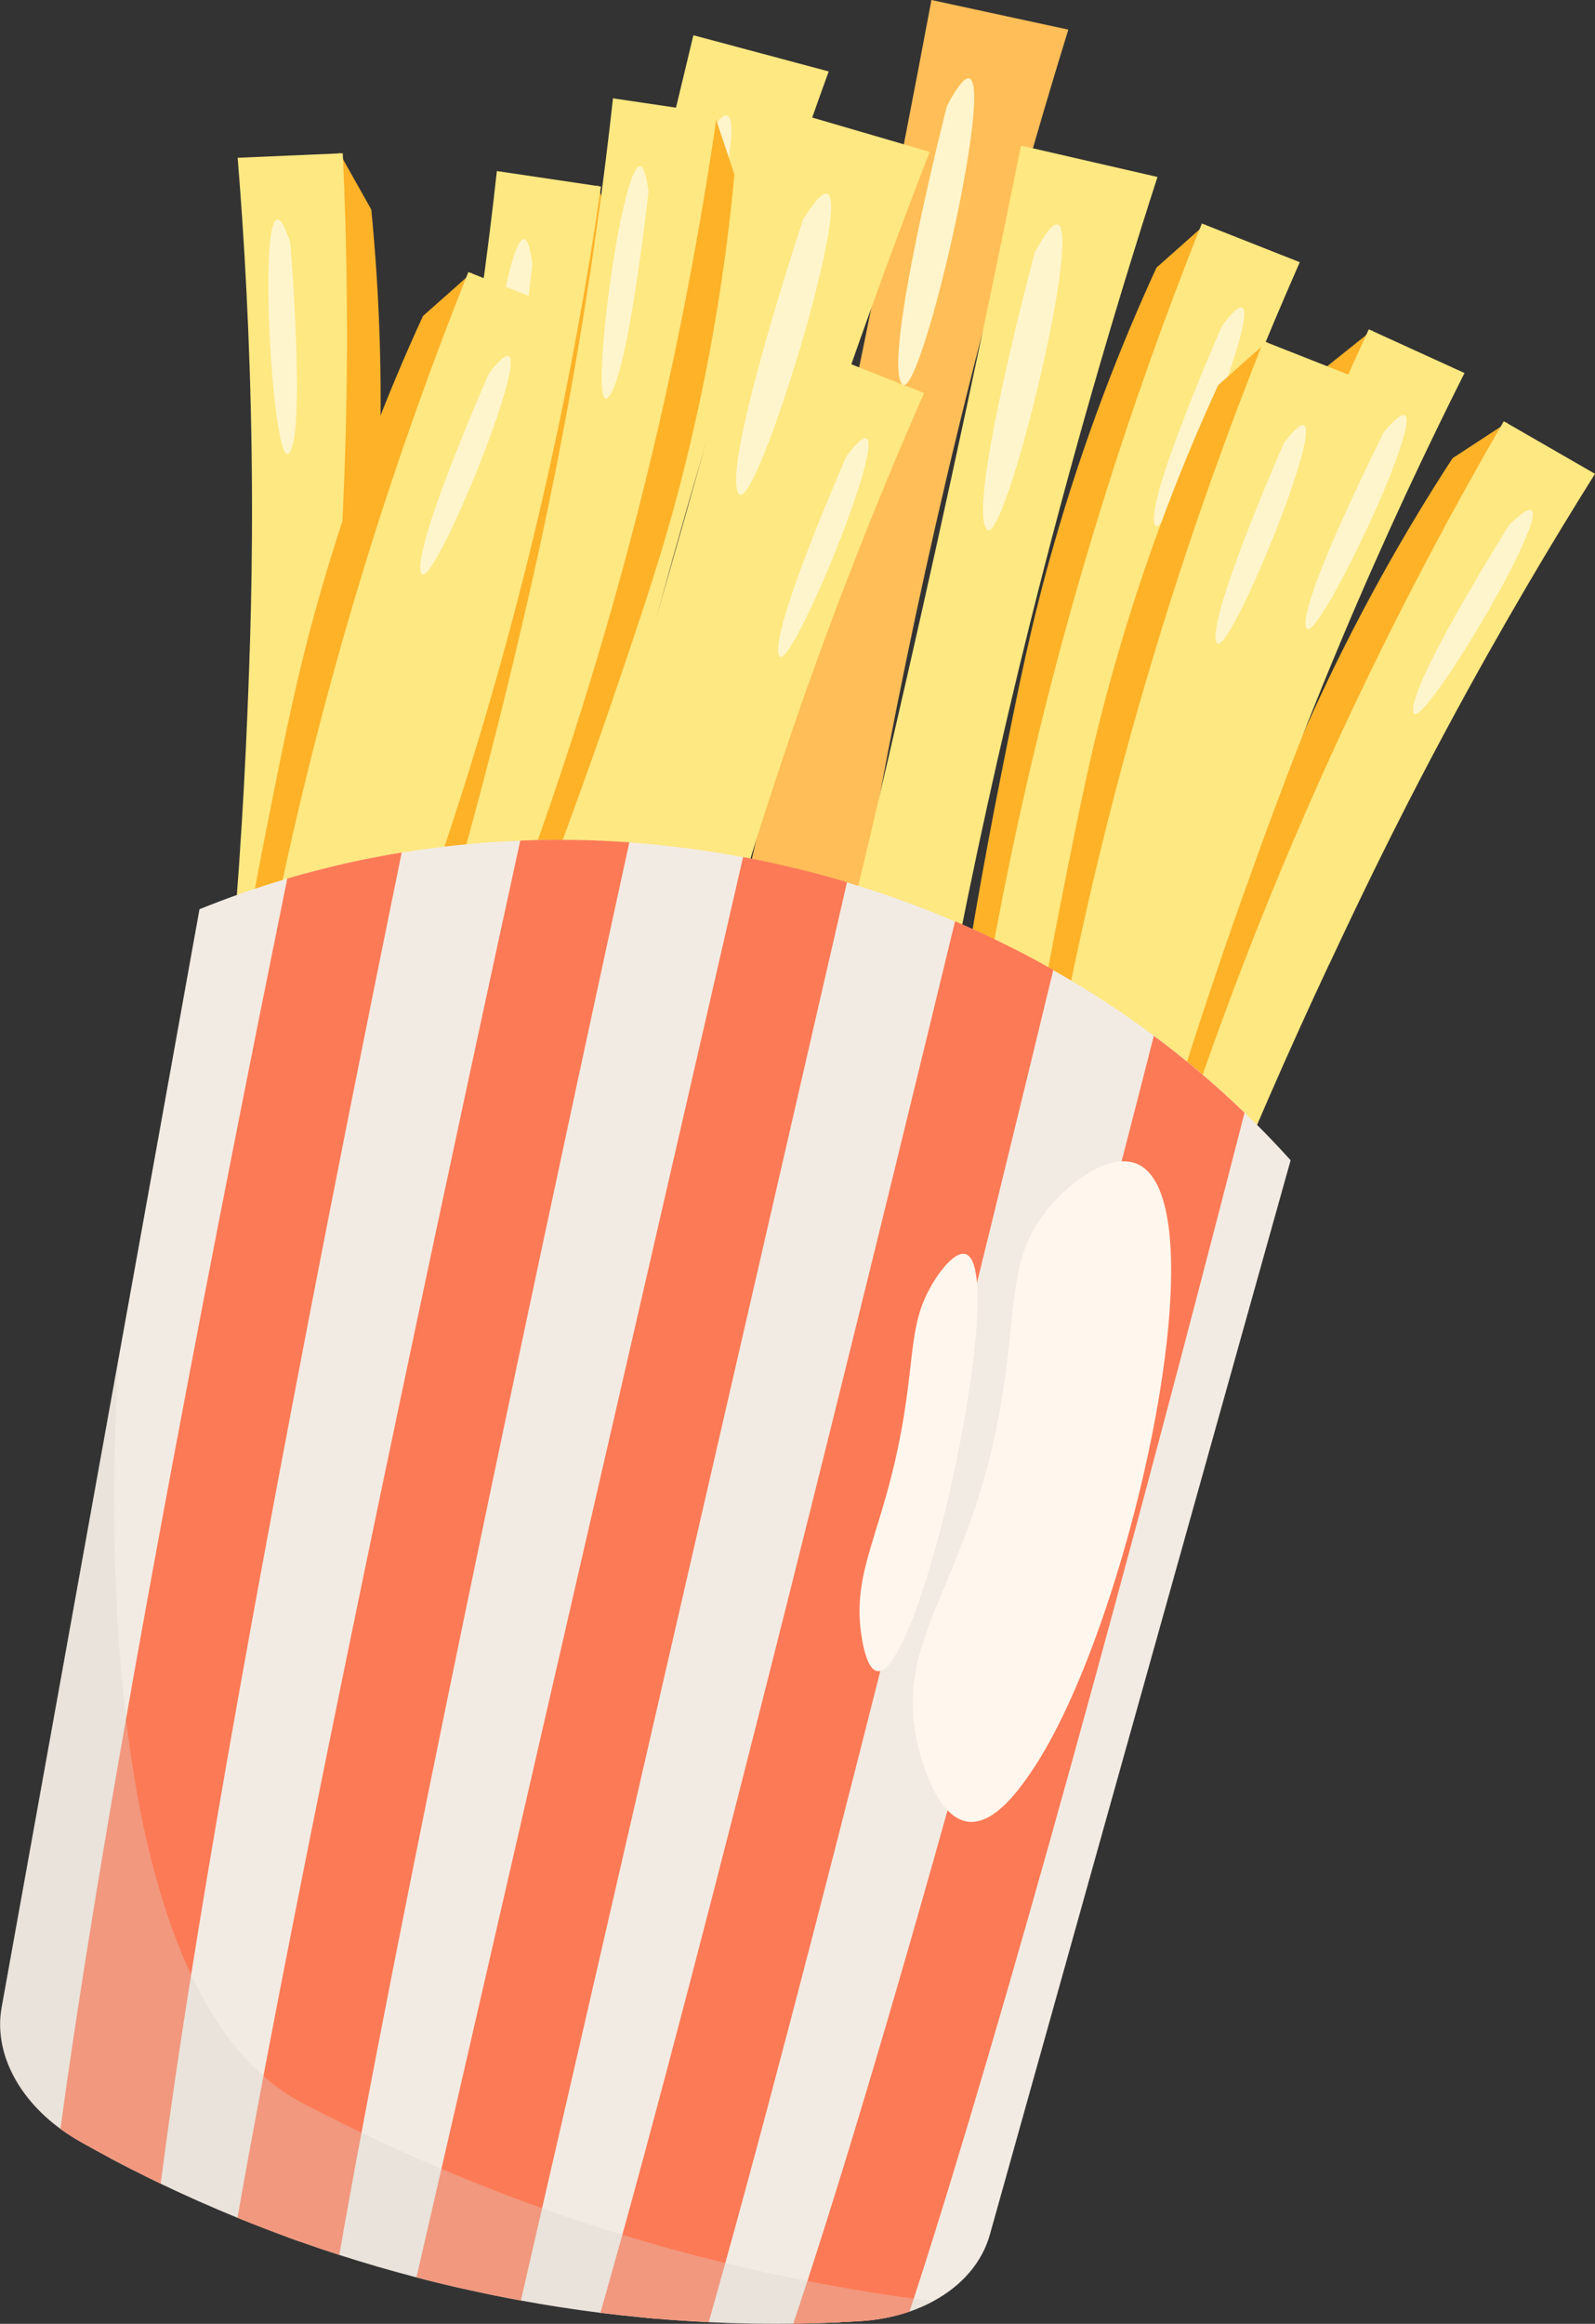<?xml version="1.0" encoding="UTF-8"?>
<svg id="Calque_2" data-name="Calque 2" xmlns="http://www.w3.org/2000/svg" viewBox="0 0 162.08 236.1">
  <rect x="0" y="0" width="162.08" height="236.1" fill="#333333" stroke="none"/>
  <defs>
    <style>
      .cls-1 {
        fill: #fff7ed;
      }

      .cls-2 {
        fill: #fee881;
      }

      .cls-3 {
        fill: #ffdfd9;
      }

      .cls-4 {
        fill: #fff5cc;
      }

      .cls-5 {
        fill: #f2ebe3;
      }

      .cls-6 {
        fill: #fdb228;
      }

      .cls-7 {
        fill: #ffbe57;
      }

      .cls-8 {
        fill: none;
        opacity: .34;
      }

      .cls-9 {
        fill: #d8d2ca;
      }

      .cls-10 {
        fill: #fd7a56;
      }
    </style>
  </defs>
  <g id="Layer_1" data-name="Layer 1">
    <g id="fried_potatoes" data-name="fried potatoes">
      <g>
        <path class="cls-7" d="m83.35,119.51l-13.91-3.01c5.06-20.6,9.81-41.26,14.25-61.98,3.89-18.12,7.54-36.3,10.96-54.52,4.64,1,9.27,2.01,13.91,3.01-4.4,14.27-8.59,29.49-12.39,45.62-5.93,25.2-10.03,48.97-12.83,70.88Z"/>
        <path class="cls-4" d="m96.22,10.78s-6.62,25.93-4.54,28.26c2.08,2.33,12.08-42.57,4.54-28.26Z"/>
      </g>
      <g>
        <path class="cls-2" d="m53.41,122.41l-13.75-3.68c6.04-20.33,11.79-40.73,17.22-61.22,4.76-17.91,9.28-35.89,13.58-53.93,4.58,1.23,9.17,2.45,13.75,3.68-5.08,14.04-10,29.04-14.57,44.97-7.14,24.89-12.38,48.43-16.23,70.18Z"/>
        <path class="cls-4" d="m71.5,14.43s-7.86,25.58-5.9,28.01c1.97,2.43,14.12-41.93,5.9-28.01Z"/>
      </g>
      <g>
        <path class="cls-6" d="m34.46,15.48l3.27,5.81c.83,8.48,1.29,18.71.65,30.28-.44,8.08-1.28,14.21-2.63,24.03-1.18,8.53-2.78,18.72-5,30.19-1.5.02-3.01.04-4.51.07L34.46,15.48Z"/>
        <path class="cls-2" d="m25.13,72.71c.24-5.86.6-14.8.44-26.61-.16-11.91-.77-22.12-1.42-30.07l10.68-.46c.9,19.11.51,40.69-2.3,64.17-1.08,9.02-2.44,17.64-3.99,25.82-1.94.27-3.89.53-5.83.8,1.35-13.24,2.05-24.64,2.42-33.64Z"/>
        <path class="cls-4" d="m29.5,24.66s1.64,19.97-.19,21.43c-1.83,1.46-3.58-32.94.19-21.43Z"/>
      </g>
      <g>
        <path class="cls-6" d="m60.72,18.79l2.11,6.33c-.79,8.48-2.29,18.62-5.1,29.86-1.97,7.85-3.95,13.71-7.14,23.09-2.78,8.16-6.28,17.85-10.63,28.7-1.48-.26-2.96-.53-4.44-.79L60.72,18.79Z"/>
        <path class="cls-2" d="m40.7,73.21c1.35-5.71,3.39-14.41,5.48-26.04,2.11-11.73,3.44-21.87,4.31-29.79l10.58,1.57c-2.74,18.93-7.21,40.05-14.43,62.57-2.77,8.65-5.74,16.85-8.82,24.59-1.96-.11-3.92-.21-5.88-.32,3.84-12.74,6.68-23.81,8.75-32.57Z"/>
        <path class="cls-4" d="m54.1,26.86s-2.18,19.92-4.25,21.01c-2.07,1.09,2.73-33.03,4.25-21.01Z"/>
      </g>
      <g>
        <path class="cls-6" d="m72.52,11.4l2.11,6.33c-.79,8.48-2.29,18.62-5.1,29.86-1.97,7.85-3.95,13.71-7.14,23.09-2.78,8.16-6.28,17.85-10.63,28.7-1.48-.26-2.96-.53-4.44-.79L72.52,11.4Z"/>
        <path class="cls-2" d="m52.5,65.82c1.35-5.71,3.39-14.41,5.48-26.04,2.11-11.73,3.44-21.87,4.31-29.79l10.58,1.57c-2.74,18.93-7.21,40.05-14.43,62.57-2.77,8.65-5.74,16.85-8.81,24.59-1.96-.11-3.92-.21-5.88-.32,3.84-12.74,6.68-23.81,8.75-32.57Z"/>
        <path class="cls-4" d="m65.9,19.47s-2.18,19.92-4.25,21.01,2.73-33.03,4.25-21.01Z"/>
      </g>
      <g>
        <path class="cls-6" d="m153.19,42.9l-5.58,3.65c-4.65,7.14-9.77,16.01-14.54,26.57-3.33,7.37-5.42,13.2-8.75,22.53-2.89,8.12-6.16,17.89-9.49,29.09,1.32.71,2.65,1.42,3.97,2.14l34.39-83.99Z"/>
        <path class="cls-2" d="m135.07,97.98c2.49-5.31,6.29-13.4,11.88-23.81,5.63-10.5,10.89-19.27,15.13-26.03l-9.27-5.34c-9.61,16.54-19.22,35.87-27.55,57.99-3.2,8.51-5.97,16.77-8.37,24.75,1.6,1.13,3.2,2.27,4.8,3.4,4.9-12.37,9.55-22.81,13.37-30.96Z"/>
        <path class="cls-4" d="m153.36,53.33s-10.66,16.97-9.71,19.11c.95,2.14,18.37-27.58,9.71-19.11Z"/>
      </g>
      <g>
        <path class="cls-6" d="m139.47,33.53l-5.21,4.16c-3.95,7.55-8.21,16.86-11.96,27.83-2.62,7.65-4.15,13.65-6.58,23.26-2.11,8.35-4.44,18.39-6.69,29.86,1.38.58,2.77,1.17,4.15,1.75l26.29-86.86Z"/>
        <path class="cls-2" d="m126.65,90.07c1.97-5.52,5-13.94,9.57-24.83,4.61-10.99,9.02-20.22,12.6-27.34l-9.73-4.44c-8.01,17.37-15.74,37.53-21.94,60.34-2.38,8.77-4.35,17.26-5.99,25.43,1.7.98,3.4,1.95,5.1,2.93,3.71-12.78,7.35-23.61,10.38-32.09Z"/>
        <path class="cls-4" d="m140.63,43.89s-9.01,17.9-7.86,19.94c1.15,2.04,15.68-29.19,7.86-19.94Z"/>
      </g>
      <g>
        <path class="cls-6" d="m122.51,22.76l-4.99,4.43c-3.56,7.74-7.33,17.26-10.51,28.41-2.22,7.78-3.44,13.85-5.37,23.57-1.68,8.45-3.49,18.6-5.14,30.17,1.41.51,2.83,1.02,4.24,1.54l21.77-88.11Z"/>
        <path class="cls-2" d="m112.63,79.89c1.69-5.62,4.27-14.18,8.28-25.29,4.04-11.21,7.96-20.66,11.17-27.96l-9.95-3.93c-7.1,17.76-13.78,38.29-18.79,61.39-1.93,8.88-3.46,17.47-4.66,25.7,1.75.89,3.5,1.77,5.25,2.66,3.05-12.95,6.12-23.96,8.71-32.58Z"/>
        <path class="cls-4" d="m124.2,33.05s-8.07,18.34-6.82,20.32c1.25,1.98,14.15-29.96,6.82-20.32Z"/>
      </g>
      <g>
        <path class="cls-6" d="m128.78,34.7l-4.99,4.43c-3.56,7.74-7.33,17.26-10.51,28.41-2.22,7.78-3.44,13.85-5.37,23.57-1.68,8.45-3.49,18.6-5.14,30.17l4.24,1.54,21.77-88.11Z"/>
        <path class="cls-2" d="m118.9,91.84c1.69-5.62,4.27-14.18,8.28-25.29,4.04-11.21,7.96-20.66,11.17-27.96l-9.95-3.93c-7.1,17.76-13.78,38.29-18.79,61.39-1.93,8.88-3.46,17.47-4.66,25.7,1.75.89,3.5,1.77,5.25,2.66,3.05-12.95,6.12-23.96,8.71-32.58Z"/>
        <path class="cls-4" d="m130.47,45s-8.07,18.34-6.82,20.32c1.25,1.98,14.15-29.96,6.82-20.32Z"/>
      </g>
      <g>
        <path class="cls-6" d="m47.97,27.68l-4.99,4.43c-3.56,7.74-7.33,17.26-10.51,28.41-2.22,7.78-3.44,13.85-5.37,23.57-1.68,8.45-3.49,18.6-5.14,30.17,1.41.51,2.83,1.02,4.24,1.53L47.97,27.68Z"/>
        <path class="cls-2" d="m38.09,84.82c1.69-5.62,4.27-14.18,8.28-25.29,4.04-11.21,7.96-20.66,11.17-27.96l-9.95-3.93c-7.1,17.76-13.78,38.29-18.79,61.39-1.93,8.88-3.46,17.47-4.66,25.7,1.75.89,3.5,1.77,5.25,2.66,3.05-12.95,6.12-23.96,8.71-32.58Z"/>
        <path class="cls-4" d="m49.66,37.98s-8.07,18.34-6.82,20.32c1.25,1.98,14.15-29.97,6.82-20.32Z"/>
      </g>
      <g>
        <path class="cls-6" d="m84.33,36.05l-4.99,4.43c-3.56,7.74-7.33,17.26-10.51,28.41-2.22,7.78-3.44,13.85-5.37,23.57-1.68,8.45-3.49,18.6-5.14,30.17l4.24,1.54,21.77-88.11Z"/>
        <path class="cls-2" d="m74.45,93.18c1.69-5.62,4.27-14.18,8.28-25.29,4.04-11.21,7.96-20.66,11.17-27.96l-9.95-3.93c-7.1,17.76-13.78,38.29-18.79,61.39-1.93,8.88-3.46,17.47-4.66,25.7,1.75.89,3.5,1.77,5.25,2.66,3.05-12.95,6.12-23.96,8.71-32.58Z"/>
        <path class="cls-4" d="m86.02,46.34s-8.07,18.34-6.82,20.32c1.25,1.98,14.15-29.96,6.82-20.32Z"/>
      </g>
      <g>
        <path class="cls-2" d="m90.9,134.14l-13.87-3.19c5.32-20.53,10.34-41.13,15.05-61.79,4.12-18.07,8.01-36.19,11.67-54.37,4.62,1.06,9.25,2.13,13.87,3.19-4.59,14.21-8.97,29.37-12.98,45.46-6.25,25.13-10.66,48.84-13.74,70.71Z"/>
        <path class="cls-4" d="m105.17,25.59s-6.95,25.84-4.9,28.2c2.05,2.36,12.63-42.41,4.9-28.2Z"/>
      </g>
      <g>
        <path class="cls-2" d="m61.08,129.86l-13.66-3.99c6.5-20.19,12.7-40.46,18.6-60.82,5.16-17.8,10.09-35.67,14.79-53.61,4.55,1.33,9.11,2.66,13.66,3.99-5.4,13.92-10.65,28.81-15.58,44.63-7.69,24.72-13.46,48.14-17.8,69.8Z"/>
        <path class="cls-4" d="m81.6,22.32s-8.43,25.39-6.52,27.87c1.91,2.47,15.06-41.6,6.52-27.87Z"/>
      </g>
      <g>
        <path class="cls-5" d="m131.15,117.88c-10.19,36.38-20.38,72.77-30.56,109.15-.79,2.84-2.84,5.18-5.7,6.74-.76.42-1.58.78-2.45,1.08-1.52.52-3.19.86-4.97.97-.35.02-.72.04-1.08.06-.86.05-1.74.09-2.64.12-1.01.04-2.05.06-3.12.08-2.68.04-5.56,0-8.6-.15-1.79-.09-3.63-.21-5.54-.37-.39-.03-.79-.07-1.18-.11-1.4-.13-2.83-.29-4.29-.47-2.61-.33-5.31-.74-8.08-1.25-1.74-.32-3.52-.68-5.33-1.08-.45-.1-.9-.2-1.35-.3-1.33-.31-2.65-.63-3.93-.97-2.72-.71-5.33-1.47-7.83-2.28-1.4-.45-2.76-.91-4.08-1.38-.37-.13-.74-.27-1.11-.4-1.78-.65-3.5-1.32-5.16-1.99-2.78-1.14-5.38-2.3-7.8-3.46-.96-.46-1.9-.93-2.8-1.39-.79-.4-1.56-.81-2.31-1.2-1.08-.58-2.12-1.15-3.11-1.71-.69-.39-1.35-.82-1.97-1.27-4.47-3.27-6.78-7.94-5.99-12.35,3.98-22.11,7.97-44.21,11.95-66.32,0,0,0-.01,0-.01,2.72-15.08,5.44-30.16,8.15-45.24,2.9-1.18,5.88-2.22,8.93-3.12,1.93-.57,3.88-1.07,5.85-1.52.22-.05.44-.1.67-.15,1.69-.37,3.39-.69,5.11-.97,3.95-.64,7.97-1.05,12.05-1.21,1.85-.07,3.71-.09,5.57-.06.06,0,.12,0,.18,0,1.77.03,3.54.11,5.33.24,3.83.28,7.68.77,11.55,1.5,1.38.26,2.76.55,4.14.86.39.09.78.18,1.17.28,1.77.43,3.52.9,5.25,1.42,3.78,1.13,7.44,2.46,10.98,3.97,1.65.71,3.27,1.45,4.86,2.24.06.03.11.06.17.08,1.69.83,3.34,1.71,4.96,2.63,3.58,2.03,6.99,4.26,10.23,6.67,1.4,1.04,2.77,2.12,4.1,3.23.19.16.38.32.56.47,1.57,1.33,3.09,2.7,4.55,4.11,1.62,1.56,3.18,3.18,4.68,4.84Z"/>
        <g>
          <g>
            <path class="cls-3" d="m13.53,220.48c-.79-.4-1.56-.81-2.31-1.2,1.12-8.53,2.66-18.52,4.44-29.21,5.97-35.76,14.68-79.31,19.39-102.33.22-.05.44-.1.67-.15l-18.13,108.62-4.05,24.27Z"/>
            <path class="cls-10" d="m16.33,221.87c-.96-.46-1.9-.93-2.8-1.39-.79-.4-1.56-.81-2.31-1.2-1.08-.58-2.12-1.15-3.11-1.71-.69-.39-1.35-.82-1.97-1.27.37-2.75.79-5.69,1.26-8.82,1.39-9.34,3.2-20.34,5.41-32.86,1.4-7.95,2.96-16.51,4.67-25.66,4.26-22.74,8.68-44.8,11.71-59.7,1.93-.57,3.88-1.07,5.85-1.52.22-.05.44-.1.67-.15,1.69-.37,3.39-.69,5.11-.97-3,14.65-7.95,39.17-12.71,64.55-3.85,20.53-6.66,36.72-8.69,49.48-1.36,8.53-2.36,15.52-3.09,21.23Z"/>
          </g>
          <g>
            <path class="cls-3" d="m30.4,227.72c-.37-.13-.74-.27-1.11-.4.7-4.02,1.51-8.45,2.41-13.18,7.77-41.27,21.71-105.69,26.75-128.8.06,0,.12,0,.18,0l-25.66,129.45-2.56,12.93Z"/>
            <path class="cls-10" d="m34.48,229.1c-1.4-.45-2.76-.91-4.08-1.38-.37-.13-.74-.27-1.11-.4-1.78-.65-3.5-1.32-5.16-1.99.77-4.4,1.67-9.24,2.64-14.41,7.71-40.7,20.89-101.68,26.1-125.52,1.85-.07,3.71-.09,5.57-.06.06,0,.12,0,.18,0,1.77.03,3.54.11,5.33.24-4.92,22.54-19.42,89.52-27.21,131.07-.84,4.47-1.6,8.65-2.26,12.44Z"/>
          </g>
          <path class="cls-10" d="m80.82,88.22c-.39-.09-.78-.19-1.17-.28-1.38-.32-2.76-.61-4.14-.86l-33.19,144.3c1.29.34,2.6.66,3.93.97.45.1.9.21,1.35.3,1.8.4,3.58.76,5.33,1.08l33.14-144.1c-1.73-.52-3.48-.99-5.25-1.42Z"/>
          <g>
            <path class="cls-3" d="m102.08,95.93c-5.94,24.55-22.62,92.95-33.62,132.61-.68,2.46-1.34,4.8-1.98,7.02-.39-.03-.79-.07-1.18-.11l1.91-7.27,34.71-132.34c.06.03.11.06.17.08Z"/>
            <path class="cls-10" d="m107.03,98.56c-6.24,25.8-22.46,92.24-33.32,131.34-.58,2.09-1.15,4.11-1.69,6.03-1.79-.09-3.63-.21-5.54-.37-.39-.03-.79-.07-1.18-.11-1.4-.13-2.83-.29-4.29-.47.71-2.49,1.46-5.15,2.24-7.96,11.09-40.06,28.1-109.85,33.8-133.42,1.65.71,3.27,1.45,4.86,2.24.06.03.11.06.17.08,1.69.83,3.34,1.71,4.96,2.63Z"/>
          </g>
          <g>
            <path class="cls-3" d="m121.92,108.93c-7.42,28.98-22.91,88.18-34.49,123.77-.35,1.08-.7,2.15-1.05,3.18-.86.05-1.74.09-2.64.12l1.11-3.75,36.51-123.8c.19.16.38.32.56.47Z"/>
            <path class="cls-10" d="m126.47,113.04c-3.77,14.7-9.28,35.83-15.21,57.49-6.33,23.13-11.88,42.32-16.5,57.05-.65,2.07-1.28,4.05-1.9,5.94-.15.45-.29.9-.44,1.34-1.52.52-3.19.86-4.97.97-.35.02-.72.04-1.08.06-.86.05-1.74.09-2.64.12-1.01.04-2.05.06-3.12.08.46-1.37.94-2.82,1.44-4.35,4.47-13.71,10.52-34.01,18.68-63.87,6.66-24.35,12.8-48.05,16.52-62.63,1.4,1.04,2.77,2.12,4.1,3.23.19.16.38.32.56.47,1.57,1.33,3.09,2.7,4.55,4.11Z"/>
          </g>
        </g>
      </g>
      <path class="cls-1" d="m106.26,123.11c-3.79,4.79-2.93,9.7-4.43,18.89-3.07,18.82-10.9,23.88-8.69,34.74.14.69,1.73,8.13,5.4,8.36,2.6.17,5.08-3.37,6.21-5.02,9.99-14.56,19.58-57.95,10.83-61.81-2.88-1.27-7.12,2.03-9.34,4.83Z"/>
      <path class="cls-1" d="m94.31,131.22c-1.67,3.25-1.47,6.18-2.35,11.93-1.81,11.78-5.12,15.54-4.55,21.99.04.41.45,4.83,1.93,4.65,1.05-.12,2.15-2.49,2.66-3.6,4.47-9.76,9.65-37.12,6.23-38.73-1.13-.53-2.94,1.85-3.91,3.75Z"/>
      <g class="cls-8">
        <path class="cls-9" d="m94.88,233.78c-.76.42-1.58.78-2.45,1.08-1.52.52-3.19.86-4.97.97-.35.02-.72.04-1.08.06-.86.05-1.74.09-2.64.12-1.01.04-2.05.06-3.12.08-2.68.04-5.56,0-8.6-.15-1.79-.09-3.63-.21-5.54-.37-.39-.03-.79-.07-1.18-.11-1.4-.13-2.83-.29-4.29-.47-2.61-.33-5.31-.74-8.08-1.25-1.74-.32-3.52-.68-5.33-1.08-.45-.1-.9-.2-1.35-.3-1.33-.31-2.65-.63-3.93-.97-2.72-.71-5.33-1.47-7.83-2.28-1.4-.45-2.76-.91-4.08-1.38-.37-.13-.74-.27-1.11-.4-1.78-.65-3.5-1.32-5.16-1.99-2.78-1.14-5.38-2.3-7.8-3.46-.96-.46-1.9-.93-2.8-1.39-.79-.4-1.56-.81-2.31-1.2-1.08-.58-2.12-1.15-3.11-1.71-.69-.39-1.35-.82-1.97-1.27-4.47-3.27-6.78-7.94-5.99-12.35,3.98-22.11,7.97-44.21,11.95-66.32-.04.52-1.51,18.44.7,36.99.62,5.23,1.53,10.5,2.86,15.45.56,2.12,1.2,4.17,1.92,6.14.56,1.53,1.17,3.01,1.84,4.43,1.95,4.12,4.36,7.67,7.35,10.29,1.21,1.06,2.5,1.96,3.9,2.7.34.18.68.35,1.02.53.42.22.84.43,1.27.65,1.26.64,2.52,1.26,3.78,1.87,2.7,1.3,5.4,2.52,8.12,3.67,1.7.72,3.4,1.41,5.1,2.08,1.71.67,3.42,1.31,5.13,1.92,2.71.97,5.44,1.87,8.16,2.7,1.32.4,2.64.79,3.96,1.16.42.12.84.23,1.25.35,1.75.48,3.5.93,5.26,1.36,2.78.68,5.56,1.29,8.34,1.83.93.18,1.86.36,2.79.52.86.16,1.72.3,2.58.45,1.81.3,3.63.57,5.44.81.67.09,1.35.18,2.02.26Z"/>
      </g>
    </g>
  </g>
</svg>